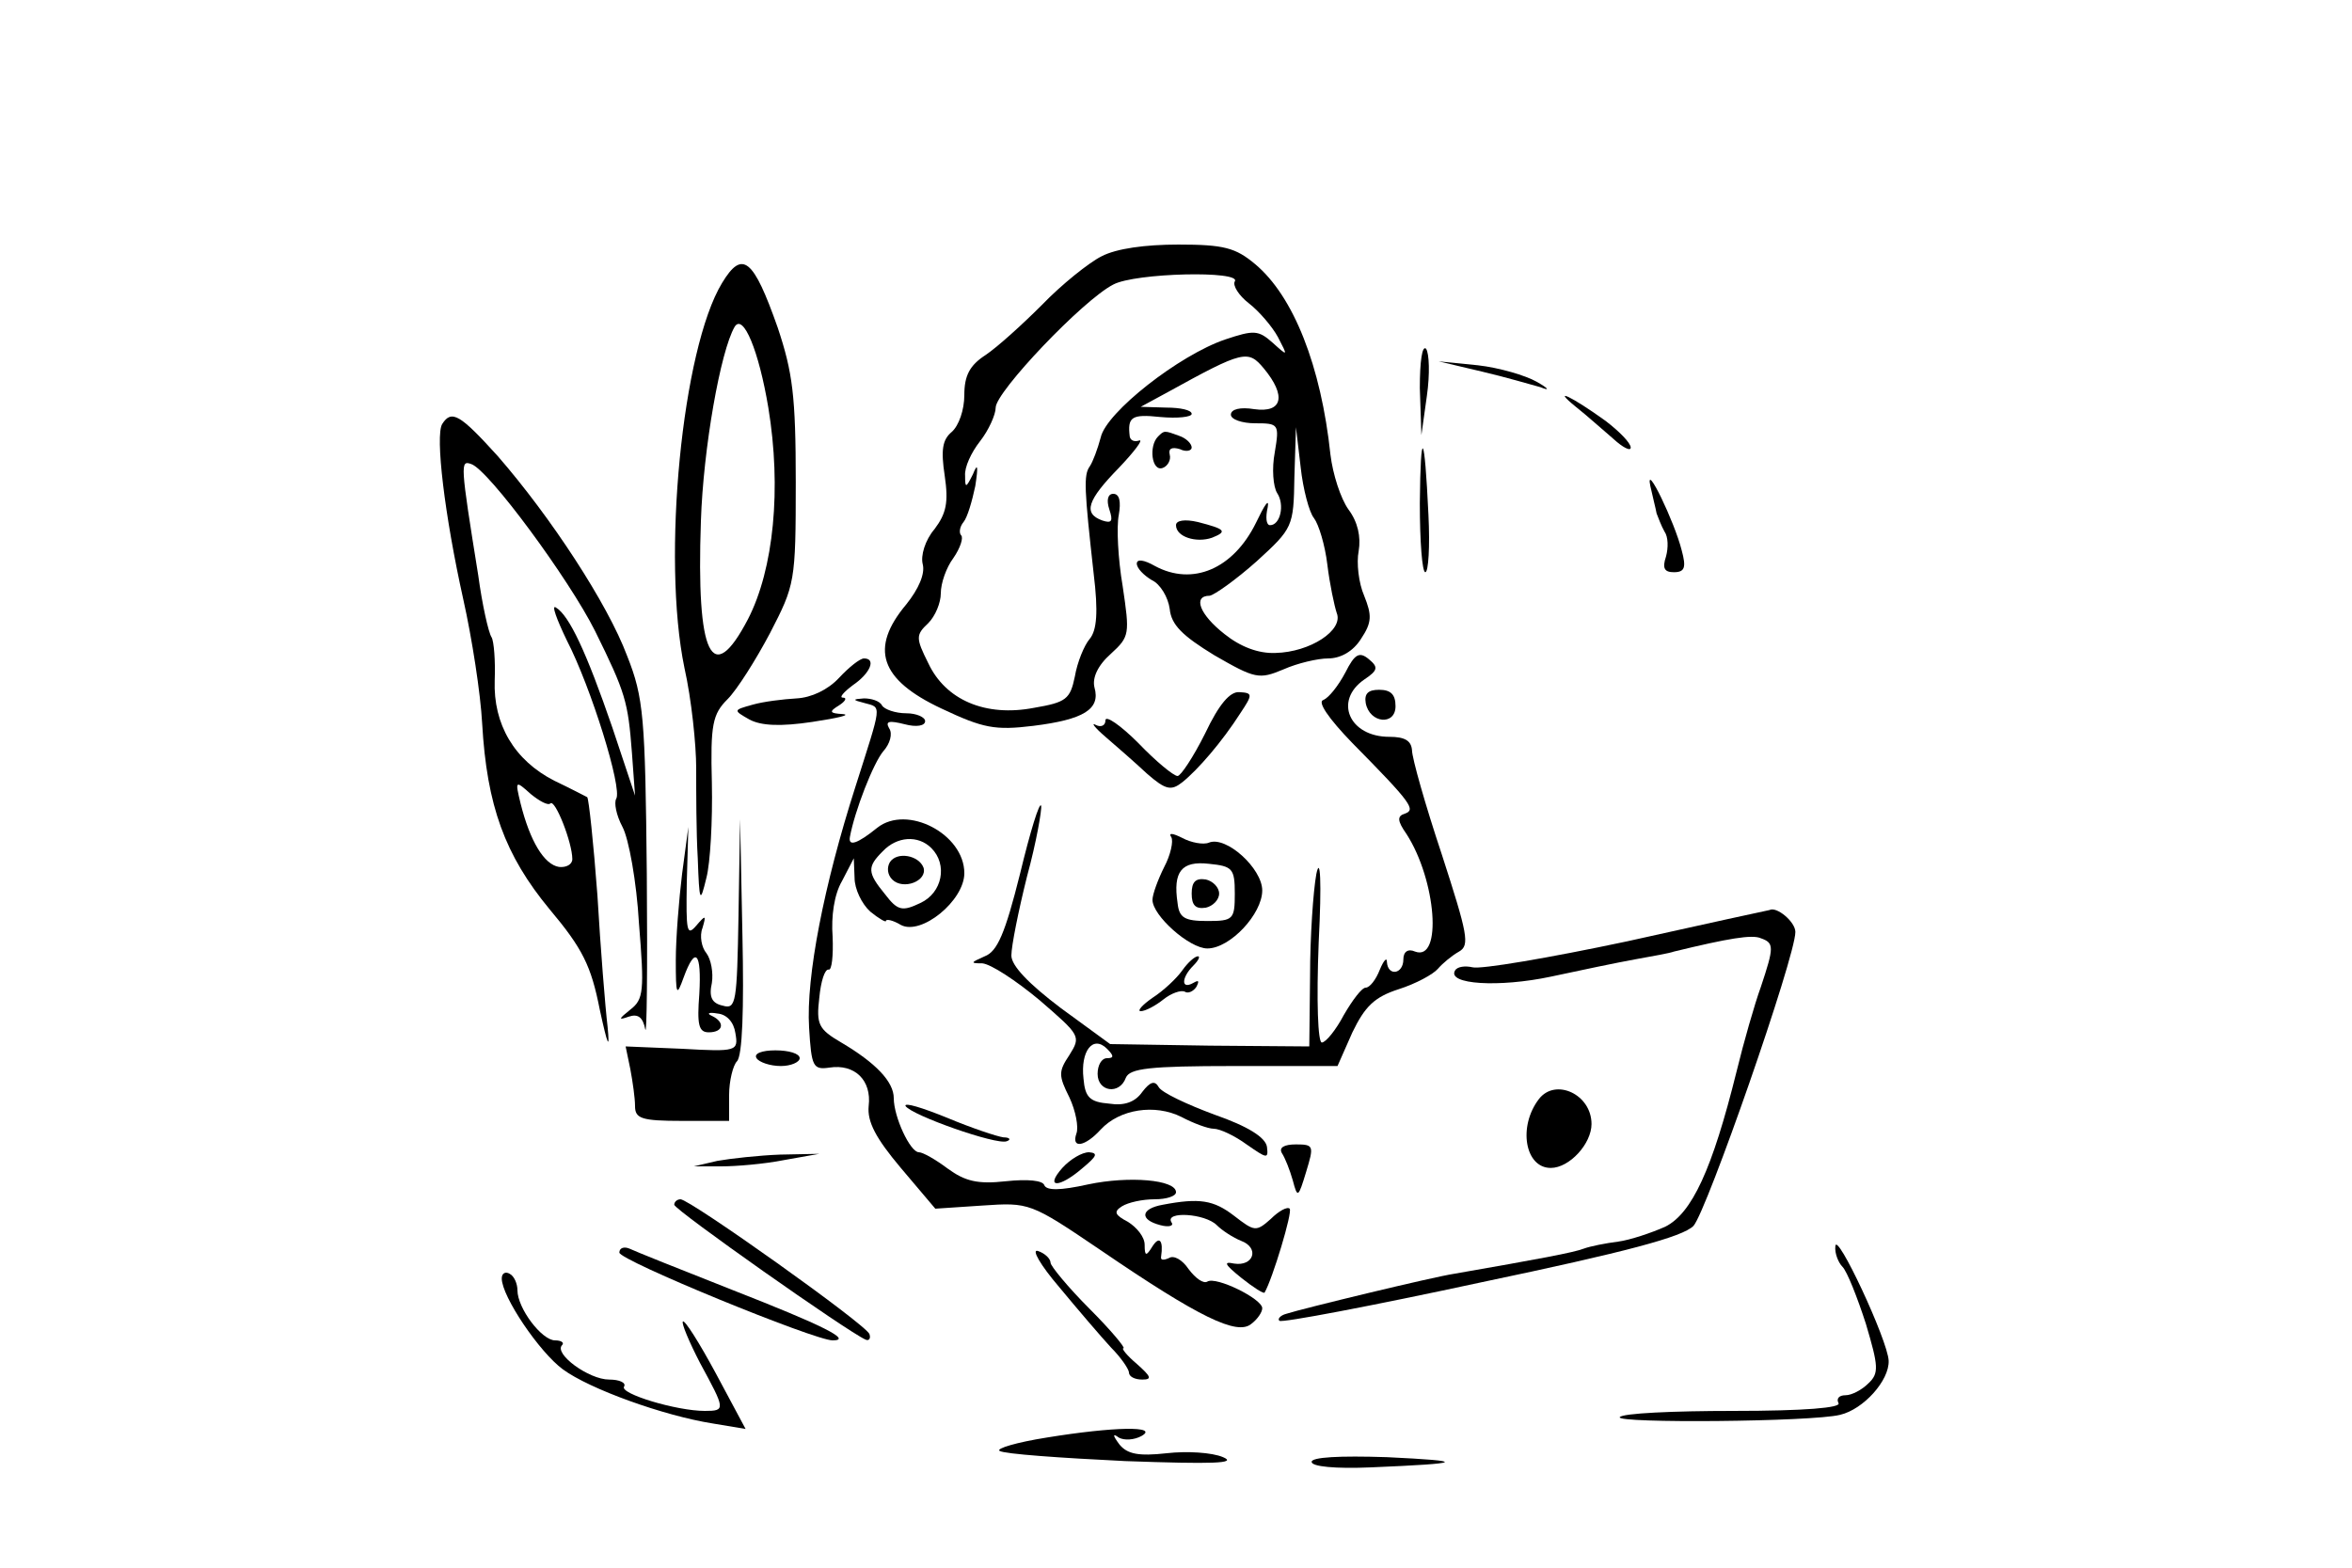 <?xml version="1.0" standalone="no"?>
<!DOCTYPE svg PUBLIC "-//W3C//DTD SVG 20010904//EN"
 "http://www.w3.org/TR/2001/REC-SVG-20010904/DTD/svg10.dtd">
<svg version="1.0" xmlns="http://www.w3.org/2000/svg"
 width="300pt" height="200pt" viewBox="0 0 300 200"
 preserveAspectRatio="xMidYMid meet">
<g transform="translate(0,200) scale(0.1,-0.1)"
fill="#000000" stroke="none">
<path d="M1405 1673 c-16 -8 -51 -36 -76 -62 -25 -25 -57 -54 -72 -64 -20 -13
-27 -26 -27 -51 0 -19 -7 -39 -16 -47 -12 -10 -14 -23 -9 -56 5 -34 2 -48 -13
-68 -12 -14 -18 -34 -15 -45 3 -12 -5 -31 -21 -51 -47 -56 -34 -96 45 -133 53
-25 68 -28 117 -22 64 8 86 21 78 49 -3 12 4 28 21 43 24 22 24 25 15 86 -6
35 -8 76 -5 91 3 17 1 27 -7 27 -7 0 -9 -8 -5 -20 5 -15 3 -18 -9 -14 -25 9
-19 26 21 67 20 21 32 37 26 35 -6 -2 -11 0 -12 5 -3 25 2 29 39 25 22 -2 40
0 40 4 0 5 -15 8 -32 8 l-33 1 35 19 c96 53 102 54 122 30 29 -35 24 -57 -12
-52 -18 3 -30 0 -30 -7 0 -6 14 -11 31 -11 30 0 31 -1 25 -37 -4 -21 -2 -44 3
-52 10 -15 4 -41 -9 -41 -5 0 -6 10 -3 23 2 12 -4 3 -15 -20 -29 -59 -81 -81
-129 -55 -14 8 -23 9 -23 3 0 -6 9 -15 19 -21 11 -5 21 -22 23 -37 2 -20 16
-34 57 -59 52 -30 57 -31 88 -18 18 8 44 14 57 14 16 0 32 9 42 25 14 21 14
30 4 55 -7 16 -10 42 -7 57 3 18 -1 37 -13 53 -10 14 -20 45 -23 70 -12 113
-47 202 -96 243 -25 21 -40 25 -98 25 -42 0 -79 -5 -98 -15z m170 -32 c-3 -5
5 -18 18 -28 13 -10 30 -30 37 -43 13 -25 13 -25 -7 -7 -18 16 -24 16 -60 4
-59 -20 -152 -93 -159 -125 -4 -15 -10 -31 -14 -37 -8 -11 -7 -29 5 -137 6
-49 4 -72 -5 -83 -7 -8 -16 -30 -19 -48 -6 -29 -11 -33 -52 -40 -62 -12 -113
10 -135 57 -16 32 -16 36 0 51 9 9 16 26 16 38 0 13 7 33 16 45 9 13 13 26 10
29 -3 3 -2 11 3 17 5 6 11 27 15 46 4 26 3 30 -3 15 -9 -18 -10 -18 -10 -2 -1
11 8 30 19 44 11 14 20 34 20 43 0 20 111 137 150 157 28 15 164 18 155 4z
m101 -302 c6 -8 14 -34 17 -59 3 -25 9 -53 12 -62 9 -22 -34 -50 -78 -51 -22
-1 -45 8 -65 24 -32 25 -41 49 -19 49 6 1 33 20 60 44 46 42 47 44 48 107 l2
64 6 -51 c3 -28 11 -58 17 -65z"/>
<path d="M921 1639 c-51 -84 -77 -351 -48 -491 9 -40 15 -98 15 -128 0 -30 0
-82 2 -115 2 -57 3 -58 11 -25 5 19 8 73 7 121 -2 75 1 88 20 107 12 12 36 50
54 84 32 62 33 65 33 193 0 110 -4 140 -23 197 -31 88 -45 100 -71 57z m59
-159 c17 -103 7 -206 -26 -270 -46 -88 -66 -47 -60 125 3 93 25 217 43 248 11
18 31 -31 43 -103z"/>
<path d="M1811 1505 l2 -60 7 50 c4 28 3 54 -1 60 -5 5 -8 -16 -8 -50z"/>
<path d="M1890 1526 c30 -7 64 -17 75 -20 12 -5 11 -2 -5 7 -14 8 -48 18 -75
21 l-50 5 55 -13z"/>
<path d="M2010 1481 c14 -11 35 -30 48 -41 12 -11 22 -16 22 -11 0 6 -15 21
-32 34 -43 31 -70 44 -38 18z"/>
<path d="M564 1459 c-9 -15 3 -116 27 -224 11 -49 22 -120 24 -158 6 -105 29
-168 86 -237 42 -50 53 -72 64 -128 10 -46 13 -53 10 -22 -3 25 -9 100 -13
168 -5 67 -11 123 -13 125 -2 1 -21 11 -42 21 -51 26 -78 72 -76 128 1 25 -1
50 -4 55 -4 6 -12 42 -17 79 -23 143 -23 147 -9 142 22 -7 125 -147 158 -213
39 -79 42 -90 47 -155 l4 -55 -29 87 c-33 96 -55 143 -72 153 -6 4 1 -15 14
-42 31 -60 71 -189 63 -202 -3 -5 0 -21 8 -36 8 -15 18 -70 21 -123 7 -86 6
-97 -11 -110 -15 -12 -16 -14 -2 -9 12 4 18 -1 21 -16 2 -12 3 77 2 198 -2
200 -4 225 -25 278 -25 67 -98 178 -165 255 -48 53 -59 60 -71 41z m138 -484
c6 6 28 -50 28 -71 0 -7 -8 -11 -17 -10 -19 3 -37 33 -49 81 -7 29 -7 30 13
12 11 -9 22 -15 25 -12z"/>
<path d="M1477 1443 c-12 -12 -8 -45 6 -40 6 2 11 10 9 17 -2 8 3 10 13 7 8
-4 15 -2 15 2 0 5 -7 12 -16 15 -19 7 -19 7 -27 -1z"/>
<path d="M1811 1358 c0 -49 3 -88 7 -88 4 0 6 33 4 73 -5 107 -10 114 -11 15z"/>
<path d="M2105 1380 c3 -14 7 -29 8 -35 2 -5 6 -16 10 -23 5 -7 5 -21 2 -32
-5 -15 -2 -20 10 -20 14 0 16 6 10 28 -9 36 -47 115 -40 82z"/>
<path d="M1500 1330 c0 -15 26 -23 46 -16 20 8 17 11 -18 20 -17 4 -28 2 -28
-4z"/>
<path d="M1716 1142 c-9 -17 -21 -32 -28 -35 -8 -2 6 -23 37 -55 76 -77 81
-85 67 -90 -10 -3 -10 -9 2 -26 38 -59 46 -163 11 -150 -9 4 -15 0 -15 -10 0
-19 -20 -22 -21 -3 0 6 -4 2 -9 -10 -5 -13 -13 -23 -18 -23 -5 0 -17 -16 -28
-35 -10 -19 -23 -35 -28 -35 -5 0 -7 52 -4 128 4 78 2 111 -3 87 -4 -22 -8
-80 -8 -130 l-1 -90 -127 1 -127 2 -63 46 c-41 31 -63 54 -63 67 0 12 9 57 20
101 12 44 19 85 18 90 -2 6 -14 -33 -27 -87 -19 -76 -29 -99 -45 -105 -18 -8
-19 -9 -3 -9 11 -1 43 -22 73 -47 52 -45 53 -46 38 -70 -14 -21 -14 -26 0 -54
8 -17 12 -38 9 -46 -7 -20 11 -17 31 5 24 26 69 33 103 16 15 -8 34 -15 41
-15 8 0 27 -9 42 -20 26 -18 28 -19 26 -3 -2 12 -24 26 -67 41 -35 13 -67 28
-71 35 -5 9 -11 7 -21 -6 -9 -13 -23 -18 -42 -15 -25 2 -31 8 -33 32 -4 35 12
56 30 38 9 -9 9 -12 0 -12 -7 0 -12 -9 -12 -20 0 -23 28 -27 36 -5 5 12 30 15
138 15 l132 0 19 43 c16 33 28 45 59 55 22 7 44 19 50 26 6 7 18 17 27 22 14
8 11 22 -22 124 -21 63 -38 123 -38 133 -1 12 -9 17 -29 17 -51 0 -71 46 -32
73 18 12 18 16 6 26 -12 10 -18 7 -30 -17z"/>
<path d="M1070 1135 c-14 -15 -35 -25 -54 -26 -17 -1 -42 -4 -56 -8 -25 -7
-25 -7 -4 -19 15 -8 40 -9 80 -3 33 5 50 9 39 10 -17 1 -18 3 -5 11 8 5 11 10
5 10 -5 0 1 7 13 16 22 15 30 34 14 34 -5 0 -19 -11 -32 -25z"/>
<path d="M1537 1064 c-15 -30 -31 -54 -35 -54 -5 0 -28 19 -50 42 -23 23 -42
36 -42 29 0 -7 -6 -9 -12 -6 -7 4 -2 -3 12 -15 14 -12 38 -33 53 -47 24 -21
31 -22 45 -11 20 16 51 52 74 88 16 24 16 26 -1 27 -12 1 -26 -15 -44 -53z"/>
<path d="M1742 1103 c5 -26 38 -29 38 -4 0 15 -6 21 -21 21 -14 0 -19 -5 -17
-17z"/>
<path d="M1103 1103 c22 -6 22 0 -12 -107 -40 -125 -63 -242 -59 -307 3 -50 5
-54 26 -51 32 5 54 -16 50 -49 -2 -20 9 -41 41 -79 l44 -52 60 4 c60 4 61 4
151 -57 126 -86 174 -109 192 -94 8 6 14 15 14 20 0 12 -59 41 -70 34 -5 -3
-15 4 -24 16 -8 12 -19 18 -25 14 -7 -3 -11 -3 -10 2 3 20 -2 27 -11 13 -8
-13 -10 -13 -10 2 0 10 -10 22 -21 29 -17 9 -19 13 -8 20 8 5 26 9 42 9 15 0
27 4 27 9 0 16 -60 21 -112 10 -36 -8 -53 -8 -56 -1 -2 6 -21 8 -49 5 -36 -4
-52 0 -74 16 -16 12 -32 21 -37 21 -11 0 -32 45 -32 69 0 21 -23 45 -67 71
-29 17 -32 23 -28 57 2 21 7 37 12 36 4 -1 6 18 5 42 -2 26 2 54 12 71 l15 29
1 -25 c0 -14 9 -33 20 -43 11 -9 20 -14 20 -12 0 3 9 1 19 -5 26 -14 81 31 81
66 0 50 -73 88 -111 58 -26 -21 -37 -24 -35 -12 6 33 30 95 43 110 8 9 12 22
7 29 -5 9 0 10 20 5 15 -4 26 -2 26 4 0 5 -11 10 -24 10 -14 0 -28 5 -31 10
-3 6 -14 9 -23 9 -15 -1 -15 -2 1 -6z m85 -185 c21 -21 14 -57 -14 -70 -23
-11 -29 -10 -45 11 -23 28 -23 35 -3 55 18 19 45 21 62 4z"/>
<path d="M1135 900 c-4 -7 -3 -16 3 -22 14 -14 45 -2 40 15 -6 16 -34 21 -43
7z"/>
<path d="M942 833 c-2 -112 -3 -121 -20 -116 -14 3 -18 11 -14 29 2 13 -1 30
-7 38 -6 7 -9 22 -5 32 5 17 4 17 -8 3 -12 -14 -13 -7 -12 55 l2 71 -8 -60
c-4 -33 -8 -82 -8 -110 0 -45 1 -47 10 -22 15 41 23 32 20 -21 -3 -39 -1 -49
12 -49 19 0 21 13 4 21 -7 3 -4 5 7 3 12 -1 21 -11 23 -25 4 -23 2 -24 -68
-20 l-72 3 6 -29 c3 -16 6 -37 6 -47 0 -16 8 -19 60 -19 l60 0 0 33 c0 18 5
38 10 43 7 7 9 67 7 160 l-3 149 -2 -122z"/>
<path d="M1494 932 c3 -5 -1 -23 -9 -38 -8 -16 -15 -35 -15 -42 0 -20 47 -62
70 -62 29 0 70 44 70 74 0 28 -46 70 -68 61 -7 -3 -23 0 -34 6 -12 6 -18 7
-14 1z m81 -72 c0 -33 -2 -35 -35 -35 -29 0 -36 4 -38 23 -6 40 5 54 40 50 30
-3 33 -6 33 -38z"/>
<path d="M1520 860 c0 -15 5 -20 18 -18 9 2 17 10 17 18 0 8 -8 16 -17 18 -13
2 -18 -3 -18 -18z"/>
<path d="M2075 799 c-99 -21 -187 -36 -197 -33 -9 2 -19 1 -22 -4 -11 -18 56
-22 122 -8 37 8 85 18 107 22 22 4 45 8 50 10 70 17 100 22 111 17 17 -6 17
-11 0 -62 -8 -22 -22 -71 -31 -108 -31 -125 -57 -181 -91 -198 -18 -8 -45 -17
-60 -19 -16 -2 -36 -6 -44 -9 -13 -5 -56 -13 -165 -32 -27 -4 -196 -45 -214
-51 -8 -2 -12 -7 -9 -9 2 -3 118 19 257 49 186 39 257 58 271 72 17 19 130
343 130 375 0 13 -24 33 -33 28 -1 0 -83 -18 -182 -40z"/>
<path d="M1508 762 c-7 -10 -24 -26 -38 -35 -13 -9 -20 -17 -15 -17 6 0 19 7
29 15 10 8 22 12 27 10 4 -3 11 0 15 6 4 8 3 9 -4 5 -16 -9 -15 7 0 22 7 7 9
12 6 12 -4 0 -13 -8 -20 -18z"/>
<path d="M965 650 c3 -5 17 -10 31 -10 13 0 24 5 24 10 0 6 -14 10 -31 10 -17
0 -28 -4 -24 -10z"/>
<path d="M1963 598 c-27 -35 -18 -88 15 -88 24 0 52 31 52 56 0 38 -46 59 -67
32z"/>
<path d="M1155 589 c8 -12 116 -50 129 -45 6 2 4 5 -4 5 -8 1 -41 12 -72 25
-32 13 -55 20 -53 15z"/>
<path d="M1635 529 c4 -6 10 -21 14 -35 6 -23 7 -22 17 11 10 33 10 35 -13 35
-15 0 -22 -4 -18 -11z"/>
<path d="M915 519 l-30 -7 35 0 c19 0 55 3 80 8 l45 8 -50 -1 c-27 -1 -63 -5
-80 -8z"/>
<path d="M1355 510 c-23 -26 -4 -26 26 0 18 15 20 19 8 20 -9 0 -24 -9 -34
-20z"/>
<path d="M860 463 c1 -7 221 -162 244 -172 4 -2 7 1 5 7 -4 12 -229 172 -241
172 -4 0 -8 -3 -8 -7z"/>
<path d="M1483 463 c-28 -5 -30 -19 -3 -26 11 -3 18 -1 14 4 -8 14 43 11 58
-4 7 -7 21 -16 31 -20 24 -9 16 -33 -9 -29 -14 3 -12 -1 9 -18 15 -12 29 -21
30 -19 10 17 36 103 32 107 -3 3 -14 -3 -24 -13 -19 -17 -21 -16 -47 4 -26 20
-44 23 -91 14z"/>
<path d="M2341 410 c-1 -9 4 -21 9 -26 6 -6 19 -39 30 -73 16 -54 17 -63 3
-76 -8 -8 -21 -15 -29 -15 -8 0 -12 -4 -9 -10 4 -6 -43 -10 -134 -10 -77 0
-142 -3 -145 -8 -5 -8 245 -6 281 3 30 7 63 44 62 69 -1 26 -67 167 -68 146z"/>
<path d="M790 402 c0 -10 249 -112 272 -112 26 0 -12 19 -127 64 -66 26 -126
50 -132 53 -7 3 -13 1 -13 -5z"/>
<path d="M1351 358 c24 -29 54 -64 66 -77 13 -13 23 -28 23 -32 0 -5 7 -9 17
-9 13 0 11 4 -7 20 -13 11 -20 20 -17 20 3 0 -16 23 -43 50 -28 28 -50 55 -50
59 0 5 -7 12 -16 15 -9 3 3 -18 27 -46z"/>
<path d="M640 369 c0 -23 48 -94 78 -116 34 -25 128 -59 191 -69 l42 -7 -38
71 c-21 39 -40 69 -42 66 -2 -2 8 -26 22 -53 32 -59 33 -61 6 -61 -36 0 -109
22 -103 31 3 5 -6 9 -19 9 -26 0 -71 33 -60 44 3 3 -1 6 -9 6 -17 0 -48 41
-48 64 0 8 -4 18 -10 21 -5 3 -10 1 -10 -6z"/>
<path d="M1335 166 c-38 -6 -65 -14 -60 -17 6 -4 78 -9 160 -13 112 -4 144 -3
125 5 -14 6 -46 8 -72 5 -36 -4 -50 -1 -60 11 -9 12 -9 15 -1 9 7 -4 20 -3 29
2 23 13 -35 12 -121 -2z"/>
<path d="M1673 135 c0 -6 30 -9 76 -7 119 5 124 8 20 13 -61 2 -96 0 -96 -6z"/>
</g>
</svg>
